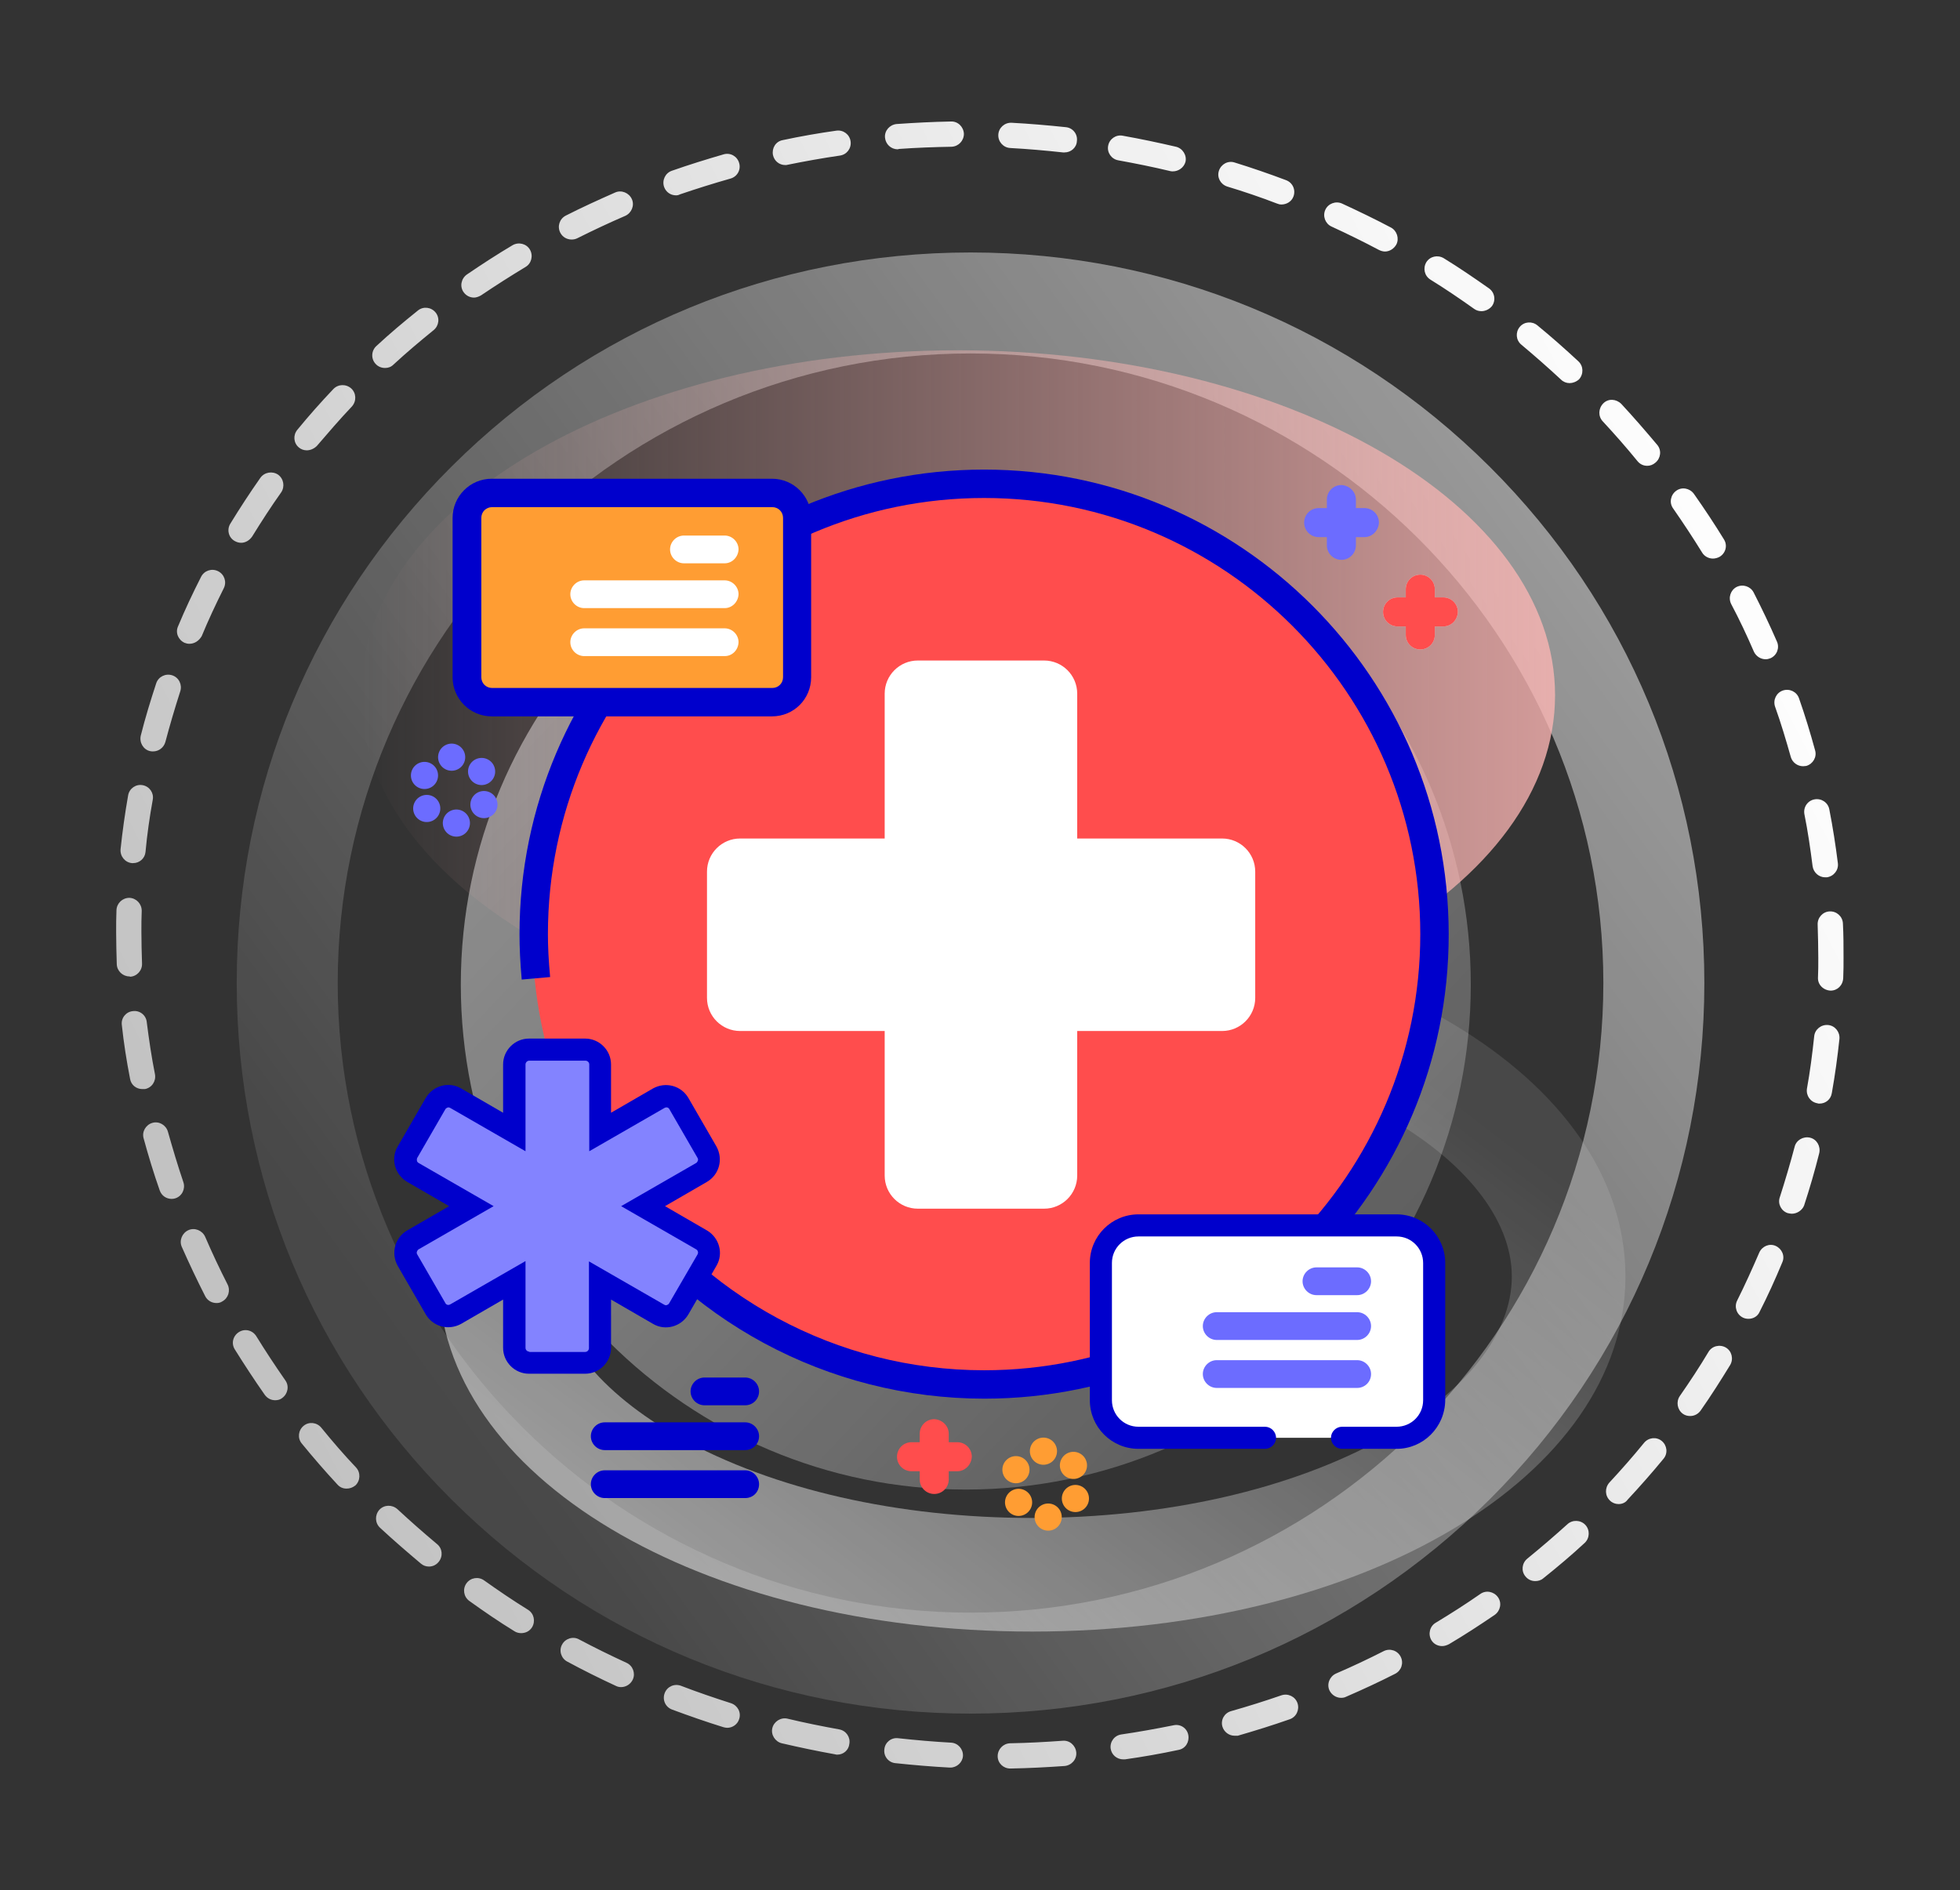 <svg width="621" height="599" viewBox="0 0 621 599" fill="none" xmlns="http://www.w3.org/2000/svg">
<rect x="0" y="0" width="621" height="599" fill="#333333" stroke="none"/>
<path d="M307.5 543C245.4 543 187 518.9 143.1 475.2C99.2 431.5 75 373.3 75 311.5C75 249.6 99.2 191.5 143.1 147.8C187 104.1 245.4 80 307.5 80C369.6 80 428 104.1 471.9 147.8C515.8 191.5 540 249.7 540 311.5C540 373.3 515.8 431.5 471.9 475.2C428 518.9 369.6 543 307.5 543ZM307.5 112C196.9 112 107 201.5 107 311.5C107 421.5 196.9 511 307.5 511C418.1 511 508 421.5 508 311.5C508 201.5 418.1 112 307.5 112Z" fill="url(#paint0_linear_580_446)"/>
<path d="M306 472C394.366 472 466 400.366 466 312C466 223.634 394.366 152 306 152C217.634 152 146 223.634 146 312C146 400.366 217.634 472 306 472Z" fill="url(#paint1_linear_580_446)"/>
<path d="M327 517C221.6 517 139 467.6 139 404.5C139 341.4 221.6 292 327 292C432.4 292 515 341.4 515 404.5C515 467.6 432.4 517 327 517ZM327 328C284.6 328 245 337 215.5 353.4C189.7 367.7 175 386.3 175 404.5C175 422.6 189.8 441.3 215.5 455.6C245 472 284.6 481 327 481C369.4 481 409 472 438.5 455.6C464.3 441.3 479 422.7 479 404.5C479 386.4 464.2 367.7 438.5 353.4C409 337 369.4 328 327 328Z" fill="url(#paint2_linear_580_446)"/>
<path d="M320.1 560.4C317.9 560.4 316.1 558.7 316.1 556.5C316.1 554.3 317.8 552.5 320 552.4C325.6 552.3 331.2 552 336.7 551.6C338.9 551.4 340.8 553.1 341 555.3C341.2 557.5 339.5 559.4 337.3 559.6C331.6 560 325.8 560.3 320.1 560.4ZM301.1 560.1C301 560.1 301 560.1 300.9 560.1C295.2 559.8 289.4 559.3 283.7 558.7C281.5 558.5 279.9 556.5 280.2 554.3C280.4 552.1 282.4 550.5 284.6 550.8C290.1 551.4 295.8 551.9 301.3 552.2C303.5 552.3 305.2 554.2 305.1 556.4C305 558.4 303.2 560.1 301.1 560.1ZM355.9 557.5C353.9 557.5 352.2 556.1 351.9 554.1C351.6 551.9 353.1 549.9 355.3 549.6C360.8 548.8 366.3 547.8 371.8 546.7C374 546.2 376.1 547.6 376.5 549.8C376.9 552 375.6 554.1 373.4 554.5C367.8 555.7 362.1 556.7 356.4 557.5C356.3 557.5 356.1 557.5 355.9 557.5ZM265.3 556C265.1 556 264.8 556 264.6 555.9C259 554.9 253.3 553.7 247.7 552.4C245.6 551.9 244.2 549.7 244.7 547.6C245.2 545.5 247.4 544.1 249.5 544.6C254.9 545.9 260.4 547 265.9 548C268.1 548.4 269.5 550.5 269.1 552.6C268.9 554.6 267.2 556 265.3 556ZM391.1 550C389.4 550 387.8 548.8 387.3 547.1C386.7 545 387.9 542.8 390.1 542.2C395.4 540.7 400.8 539 406 537.2C408.1 536.5 410.4 537.6 411.1 539.7C411.8 541.8 410.7 544.1 408.6 544.8C403.2 546.7 397.7 548.4 392.2 550C391.8 550 391.4 550 391.1 550ZM230.4 547.5C230 547.5 229.6 547.4 229.2 547.3C223.7 545.6 218.3 543.7 212.9 541.7C210.8 540.9 209.8 538.6 210.6 536.5C211.4 534.4 213.7 533.4 215.8 534.2C221 536.2 226.3 538 231.6 539.7C233.7 540.4 234.9 542.6 234.2 544.7C233.7 546.4 232.1 547.5 230.4 547.5ZM424.9 538C423.4 538 421.9 537.1 421.2 535.6C420.3 533.6 421.3 531.2 423.3 530.3C428.4 528.1 433.5 525.7 438.4 523.2C440.4 522.2 442.8 523 443.8 525C444.8 527 444 529.4 442 530.4C436.9 533 431.7 535.4 426.4 537.7C426 537.9 425.5 538 424.9 538ZM196.8 534.6C196.2 534.6 195.7 534.5 195.1 534.2C189.9 531.8 184.7 529.2 179.7 526.5C177.8 525.5 177 523 178.1 521.1C179.1 519.2 181.6 518.4 183.5 519.5C188.4 522.1 193.5 524.6 198.5 526.9C200.5 527.8 201.4 530.2 200.5 532.2C199.8 533.7 198.3 534.6 196.8 534.6ZM456.9 521.6C455.5 521.6 454.2 520.9 453.5 519.7C452.4 517.8 453 515.3 454.9 514.2C459.7 511.3 464.4 508.3 469 505.1C470.8 503.8 473.3 504.3 474.6 506.1C475.9 507.9 475.4 510.4 473.6 511.7C468.9 514.9 464 518.1 459.1 521C458.3 521.4 457.6 521.6 456.9 521.6ZM165.1 517.5C164.4 517.5 163.6 517.3 163 516.9C158.1 513.9 153.3 510.6 148.7 507.3C146.9 506 146.5 503.5 147.8 501.7C149.1 499.9 151.6 499.5 153.4 500.8C157.9 504 162.6 507.2 167.3 510.1C169.2 511.3 169.7 513.7 168.6 515.6C167.8 516.9 166.5 517.5 165.1 517.5ZM486.4 501C485.2 501 484.1 500.5 483.3 499.5C481.9 497.8 482.2 495.3 483.9 493.9C488.2 490.4 492.5 486.7 496.6 483C498.2 481.5 500.8 481.6 502.3 483.2C503.8 484.8 503.7 487.4 502.1 488.9C497.9 492.8 493.5 496.5 489 500.1C488.2 500.8 487.3 501 486.4 501ZM135.9 496.4C135 496.4 134.1 496.1 133.4 495.5C129 491.8 124.6 488 120.4 484.1C118.8 482.6 118.7 480.1 120.2 478.4C121.7 476.8 124.2 476.7 125.9 478.2C130 482 134.2 485.7 138.5 489.3C140.2 490.7 140.4 493.2 139 494.9C138.2 495.9 137.1 496.4 135.9 496.4ZM512.8 476.6C511.8 476.6 510.8 476.2 510.1 475.5C508.5 474 508.4 471.5 509.9 469.8C513.7 465.7 517.4 461.5 520.9 457.2C522.3 455.5 524.8 455.2 526.5 456.6C528.2 458 528.5 460.5 527.1 462.2C523.5 466.6 519.6 471 515.7 475.2C515 476.2 513.9 476.6 512.8 476.6ZM109.8 471.7C108.7 471.7 107.7 471.3 106.9 470.4C103 466.2 99.2 461.8 95.6 457.4C94.2 455.7 94.5 453.2 96.2 451.8C97.9 450.4 100.4 450.7 101.8 452.4C105.3 456.7 109 461 112.8 465C114.3 466.6 114.2 469.2 112.6 470.7C111.7 471.4 110.8 471.7 109.8 471.7ZM535.5 448.7C534.7 448.7 533.9 448.5 533.2 448C531.4 446.7 531 444.2 532.2 442.4C535.4 437.8 538.5 433.1 541.3 428.4C542.4 426.5 544.9 425.9 546.8 427C548.7 428.1 549.3 430.6 548.2 432.5C545.2 437.4 542.1 442.3 538.8 447C538 448.1 536.8 448.7 535.5 448.7ZM87.2 443.7C85.9 443.7 84.7 443.1 83.9 442C80.6 437.3 77.4 432.4 74.4 427.6C73.2 425.7 73.8 423.3 75.7 422.1C77.6 420.9 80 421.5 81.2 423.4C84.1 428.1 87.2 432.8 90.4 437.4C91.7 439.2 91.2 441.7 89.4 443C88.8 443.5 88 443.7 87.2 443.7ZM554 417.9C553.4 417.9 552.8 417.8 552.2 417.5C550.2 416.5 549.4 414.1 550.4 412.1C552.9 407.1 555.2 402 557.4 396.9C558.3 394.9 560.6 393.9 562.6 394.8C564.6 395.7 565.6 398 564.7 400C562.5 405.3 560.1 410.6 557.5 415.7C556.9 417.1 555.5 417.9 554 417.9ZM68.6 412.9C67.1 412.9 65.7 412.1 65 410.7C62.4 405.6 59.9 400.3 57.6 395.1C56.7 393.1 57.7 390.7 59.7 389.8C61.7 388.9 64.1 389.9 65 391.9C67.2 397 69.6 402.1 72.1 407C73.1 409 72.3 411.4 70.4 412.4C69.8 412.8 69.2 412.9 68.6 412.9ZM567.7 384.6C567.3 384.6 566.9 384.5 566.4 384.4C564.3 383.7 563.2 381.4 563.9 379.4C565.6 374.1 567.2 368.7 568.6 363.4C569.1 361.3 571.3 360 573.5 360.5C575.6 361 576.9 363.2 576.4 365.4C575 371 573.4 376.5 571.6 382C571 383.5 569.4 384.6 567.7 384.6ZM54.4 379.9C52.7 379.9 51.2 378.9 50.6 377.2C48.7 371.8 47 366.2 45.5 360.7C44.9 358.6 46.2 356.4 48.3 355.8C50.4 355.2 52.6 356.5 53.2 358.6C54.7 363.9 56.3 369.3 58.1 374.6C58.8 376.7 57.7 379 55.6 379.7C55.3 379.8 54.9 379.9 54.4 379.9ZM576.5 349.7C576.3 349.7 576 349.7 575.8 349.6C573.6 349.2 572.2 347.2 572.5 345C573.5 339.5 574.2 334 574.8 328.4C575 326.2 577 324.6 579.2 324.8C581.4 325 583 327 582.8 329.2C582.2 334.9 581.4 340.7 580.4 346.3C580.1 348.4 578.4 349.7 576.5 349.7ZM45.1 345.1C43.2 345.1 41.5 343.8 41.2 341.8C40.1 336.2 39.2 330.4 38.6 324.8C38.3 322.6 39.9 320.6 42.1 320.4C44.3 320.1 46.3 321.7 46.5 323.9C47.2 329.4 48 334.9 49.1 340.4C49.5 342.6 48.1 344.7 45.9 345.1C45.6 345.1 45.4 345.1 45.1 345.1ZM580 313.9C577.7 313.8 575.9 312 576 309.8C576.1 307.8 576.1 305.7 576.1 303.6C576.1 300.1 576 296.5 575.9 293C575.8 290.8 577.5 288.9 579.7 288.8C581.9 288.7 583.8 290.4 583.9 292.6C584.1 296.2 584.1 299.9 584.1 303.5C584.1 305.6 584.1 307.8 584 309.9C583.9 312.2 582.2 313.9 580 313.9ZM41 309.4C38.9 309.4 37.1 307.7 37 305.6C36.9 302.2 36.8 298.7 36.8 295.3C36.8 293 36.8 290.7 36.9 288.4C37 286.2 38.8 284.5 41 284.5C43.2 284.6 44.9 286.4 44.9 288.6C44.8 290.8 44.8 293.1 44.8 295.3C44.8 298.6 44.9 302 45 305.3C45.1 307.5 43.4 309.4 41.2 309.5C41.1 309.4 41.1 309.4 41 309.4ZM578.3 278C576.3 278 574.6 276.5 574.3 274.5C573.6 269 572.8 263.4 571.7 258C571.3 255.8 572.7 253.7 574.9 253.3C577.1 252.9 579.2 254.3 579.6 256.5C580.7 262.1 581.6 267.9 582.3 273.5C582.6 275.7 581 277.7 578.8 278C578.6 278 578.4 278 578.3 278ZM42.2 273.5C42.1 273.5 41.9 273.5 41.8 273.5C39.6 273.3 38 271.3 38.2 269.1C38.8 263.4 39.6 257.7 40.6 252C41 249.8 43.1 248.4 45.2 248.8C47.4 249.2 48.8 251.3 48.4 253.4C47.4 258.9 46.6 264.5 46.1 270C45.9 272 44.2 273.5 42.2 273.5ZM571.3 242.8C569.5 242.8 567.9 241.6 567.4 239.9C565.9 234.6 564.3 229.2 562.4 223.9C561.7 221.8 562.8 219.5 564.9 218.8C567 218.1 569.3 219.2 570 221.3C571.9 226.7 573.6 232.3 575.1 237.8C575.7 239.9 574.4 242.1 572.3 242.7C572 242.7 571.7 242.8 571.3 242.8ZM48.5 238.1C48.2 238.1 47.8 238.1 47.5 238C45.4 237.5 44.1 235.3 44.6 233.1C46 227.5 47.7 222 49.5 216.5C50.2 214.4 52.5 213.3 54.6 214C56.7 214.7 57.8 217 57.1 219.1C55.4 224.4 53.8 229.8 52.4 235.1C51.9 236.9 50.3 238.1 48.5 238.1ZM559.4 208.9C557.9 208.9 556.4 208 555.7 206.5C553.5 201.4 551.1 196.3 548.5 191.4C547.5 189.4 548.3 187 550.2 186C552.2 185 554.6 185.8 555.6 187.7C558.2 192.8 560.7 198 563 203.3C563.9 205.3 563 207.7 560.9 208.6C560.4 208.8 559.9 208.9 559.4 208.9ZM60 204C59.5 204 59 203.9 58.5 203.7C56.5 202.8 55.5 200.5 56.4 198.5C58.6 193.2 61.1 187.9 63.7 182.8C64.7 180.8 67.1 180 69.1 181C71.1 182 71.9 184.4 70.9 186.4C68.4 191.4 66 196.5 63.9 201.6C63 203.1 61.6 204 60 204ZM542.7 177C541.4 177 540 176.3 539.3 175.1C536.4 170.4 533.3 165.7 530.1 161.1C528.8 159.3 529.3 156.8 531.1 155.5C532.9 154.2 535.4 154.7 536.7 156.5C540 161.2 543.2 166 546.2 170.9C547.4 172.8 546.8 175.2 544.9 176.4C544.2 176.8 543.4 177 542.7 177ZM76.4 172C75.7 172 75 171.8 74.3 171.4C72.4 170.3 71.8 167.8 73 165.9C76 161 79.2 156.1 82.5 151.4C83.8 149.6 86.3 149.2 88.1 150.4C89.9 151.7 90.3 154.2 89.1 156C85.9 160.5 82.8 165.3 79.9 170C79 171.3 77.7 172 76.4 172ZM521.9 147.6C520.7 147.6 519.6 147.1 518.8 146.1C515.3 141.8 511.6 137.6 507.8 133.5C506.3 131.9 506.4 129.4 508 127.8C509.6 126.2 512.1 126.4 513.7 128C517.6 132.2 521.4 136.6 525.1 141C526.5 142.7 526.2 145.2 524.5 146.6C523.7 147.3 522.8 147.6 521.9 147.6ZM97.2 142.7C96.3 142.7 95.4 142.4 94.7 141.8C93 140.4 92.8 137.9 94.2 136.2C97.8 131.8 101.7 127.4 105.6 123.3C107.1 121.7 109.6 121.6 111.3 123.1C112.9 124.6 113 127.1 111.5 128.8C107.7 132.8 104 137.1 100.4 141.3C99.5 142.2 98.3 142.7 97.2 142.7ZM497.3 121.4C496.3 121.4 495.3 121 494.6 120.3C490.5 116.5 486.3 112.8 482 109.2C480.3 107.8 480.1 105.3 481.5 103.6C482.9 101.9 485.4 101.7 487.1 103.1C491.5 106.7 495.9 110.6 500.1 114.5C501.7 116 501.8 118.5 500.3 120.2C499.4 121 498.3 121.4 497.3 121.4ZM122 116.6C120.9 116.6 119.8 116.2 119 115.3C117.5 113.7 117.6 111.1 119.3 109.6C123.5 105.7 127.9 102 132.4 98.4C134.1 97 136.6 97.3 138 99C139.4 100.7 139.1 103.2 137.4 104.6C133.1 108.1 128.8 111.7 124.7 115.5C123.9 116.3 123 116.6 122 116.6ZM469.4 98.6C468.6 98.6 467.8 98.4 467.1 97.9C462.6 94.7 457.9 91.5 453.2 88.6C451.3 87.4 450.8 85 451.9 83.1C453.1 81.2 455.5 80.7 457.4 81.8C462.3 84.8 467.1 88.1 471.8 91.4C473.6 92.7 474 95.2 472.7 97C471.9 98 470.6 98.6 469.4 98.6ZM150.2 94.3C148.9 94.3 147.7 93.7 146.9 92.6C145.6 90.8 146.1 88.3 147.9 87C152.6 83.8 157.5 80.6 162.4 77.7C164.3 76.6 166.8 77.2 167.9 79.1C169 81 168.4 83.5 166.5 84.6C161.7 87.5 157 90.5 152.4 93.6C151.7 94 150.9 94.3 150.2 94.3ZM438.8 79.7C438.2 79.7 437.5 79.5 436.9 79.2C432 76.6 426.9 74.1 421.9 71.8C419.9 70.9 419 68.5 419.9 66.5C420.8 64.5 423.2 63.6 425.2 64.5C430.4 66.9 435.6 69.4 440.7 72.1C442.6 73.1 443.4 75.6 442.4 77.5C441.6 78.9 440.2 79.7 438.8 79.7ZM181.1 75.9C179.6 75.9 178.2 75.1 177.5 73.7C176.5 71.7 177.3 69.3 179.3 68.3C184.4 65.7 189.7 63.3 194.9 61C196.9 60.1 199.3 61.1 200.2 63.1C201.1 65.1 200.1 67.5 198.1 68.4C193 70.6 187.9 73 182.9 75.5C182.3 75.8 181.7 75.9 181.1 75.9ZM406 64.8C405.5 64.8 405.1 64.7 404.6 64.5C399.4 62.5 394.1 60.7 388.8 59.1C386.7 58.4 385.5 56.2 386.2 54.1C386.9 52 389.1 50.8 391.2 51.5C396.7 53.2 402.2 55.1 407.5 57.1C409.6 57.9 410.6 60.2 409.8 62.3C409.2 63.9 407.6 64.8 406 64.8ZM214.2 61.9C212.5 61.9 211 60.9 210.4 59.2C209.7 57.1 210.8 54.8 212.9 54.1C218.3 52.2 223.8 50.5 229.3 48.9C231.4 48.3 233.6 49.5 234.2 51.7C234.8 53.8 233.6 56 231.4 56.6C226.1 58.1 220.7 59.8 215.4 61.6C215.1 61.8 214.6 61.9 214.2 61.9ZM371.6 54.3C371.3 54.3 371 54.3 370.7 54.2C365.3 52.9 359.8 51.8 354.3 50.8C352.1 50.4 350.7 48.3 351.1 46.2C351.5 44 353.6 42.6 355.7 43C361.3 44 367 45.2 372.6 46.5C374.7 47 376.1 49.2 375.6 51.3C375.1 53.1 373.4 54.3 371.6 54.3ZM248.8 52.3C246.9 52.3 245.3 51 244.9 49.1C244.5 46.9 245.8 44.8 248 44.4C253.6 43.2 259.3 42.2 265 41.4C267.2 41.1 269.2 42.6 269.5 44.8C269.8 47 268.3 49 266.1 49.3C260.6 50.1 255 51.1 249.6 52.2C249.3 52.3 249.1 52.3 248.8 52.3ZM337.3 48.3C337.1 48.3 337 48.3 336.8 48.3C331.3 47.7 325.6 47.2 320.1 46.9C317.9 46.8 316.2 44.9 316.3 42.7C316.4 40.5 318.3 38.8 320.5 38.9C326.2 39.2 332 39.7 337.7 40.3C339.9 40.5 341.5 42.5 341.2 44.7C341.1 46.8 339.3 48.3 337.3 48.3ZM284.4 47.3C282.3 47.3 280.6 45.7 280.4 43.6C280.2 41.4 281.9 39.5 284.1 39.3C289.8 38.9 295.6 38.6 301.3 38.5C303.5 38.4 305.3 40.2 305.4 42.4C305.4 44.6 303.7 46.4 301.5 46.5C295.9 46.6 290.3 46.8 284.8 47.2C284.6 47.3 284.5 47.3 284.4 47.3Z" fill="url(#paint3_linear_580_446)"/>
<path opacity="0.8" d="M303.5 329.6C407.992 329.6 492.7 280.665 492.7 220.3C492.7 159.935 407.992 111 303.5 111C199.008 111 114.3 159.935 114.3 220.3C114.3 280.665 199.008 329.6 303.5 329.6Z" fill="url(#paint4_linear_580_446)"/>
<path d="M311.9 438.7C390.711 438.7 454.6 374.811 454.6 296C454.6 217.189 390.711 153.3 311.9 153.3C233.089 153.3 169.2 217.189 169.2 296C169.2 374.811 233.089 438.7 311.9 438.7Z" fill="#FF4D4D"/>
<path d="M311.9 439.2C232.9 439.2 168.7 375 168.7 296C168.7 217 232.9 152.8 311.9 152.8C390.9 152.8 455.1 217 455.1 296C455.1 375 390.9 439.2 311.9 439.2ZM311.9 153.8C233.5 153.8 169.7 217.6 169.7 296C169.7 374.4 233.5 438.2 311.9 438.2C390.3 438.2 454.1 374.4 454.1 296C454.1 217.6 390.3 153.8 311.9 153.8Z" fill="#FF4D4D"/>
<path d="M311.9 443.2C262.3 443.2 216.4 418.4 188.9 377L196.4 372C222.2 410.9 265.3 434.2 311.8 434.2C388 434.2 450 372.2 450 296C450 219.8 388 157.8 311.8 157.8C235.6 157.8 173.6 219.8 173.6 296C173.6 299.9 173.8 304.3 174.3 309.6L165.3 310.4C164.8 304.8 164.6 300.2 164.6 296C164.6 214.8 230.6 148.8 311.8 148.8C393 148.8 459 214.8 459 296C459.1 377.2 393.1 443.2 311.9 443.2Z" fill="#0000CC"/>
<path d="M357.2 455.6C352.6 455.6 348.8 451.8 348.8 447.2V396.7C348.8 392.1 352.6 388.3 357.2 388.3H446C450.6 388.3 454.4 392.1 454.4 396.7V447.2C454.4 451.8 450.6 455.6 446 455.6H357.2Z" fill="white"/>
<path d="M387.2 326.7H234.5C228.7 326.7 224 322 224 316.2V276.2C224 270.4 228.7 265.7 234.5 265.7H387.2C393 265.7 397.7 270.4 397.7 276.2V316.2C397.7 322 393 326.7 387.2 326.7Z" fill="white"/>
<path d="M341.3 219.8V372.5C341.3 378.3 336.6 383 330.8 383H290.8C285 383 280.3 378.3 280.3 372.5V219.8C280.3 214 285 209.3 290.8 209.3H330.8C336.6 209.3 341.3 214 341.3 219.8Z" fill="white"/>
<path d="M244.6 227H155.8C149 227 143.4 221.5 143.4 214.6V164.1C143.4 157.3 148.9 151.7 155.8 151.7H244.6C251.4 151.7 257 157.2 257 164.1V214.6C257 221.5 251.5 227 244.6 227Z" fill="#0000CC"/>
<path d="M155.9 218C154 218 152.5 216.5 152.5 214.6V164.1C152.5 162.2 154 160.7 155.9 160.7H244.7C246.6 160.7 248.1 162.2 248.1 164.1V214.6C248.1 216.5 246.6 218 244.7 218H155.9Z" fill="#FF9D33"/>
<path d="M229.6 178.5H216.7C214.3 178.5 212.3 176.5 212.3 174.1C212.3 171.7 214.3 169.7 216.7 169.7H229.6C232 169.7 234 171.7 234 174.1C233.9 176.5 232 178.5 229.6 178.5Z" fill="white"/>
<path d="M229.6 192.7H185.1C182.7 192.7 180.7 190.7 180.7 188.3C180.7 185.9 182.7 183.9 185.1 183.9H229.6C232 183.9 234 185.9 234 188.3C233.9 190.7 232 192.7 229.6 192.7Z" fill="white"/>
<path d="M229.6 207.9H185.1C182.7 207.9 180.7 205.9 180.7 203.5C180.7 201.1 182.7 199.1 185.1 199.1H229.6C232 199.1 234 201.1 234 203.5C233.9 206 232 207.9 229.6 207.9Z" fill="white"/>
<path d="M236.1 445.3H223.2C220.8 445.3 218.8 443.3 218.8 440.9C218.8 438.5 220.8 436.5 223.2 436.5H236.1C238.5 436.5 240.5 438.5 240.5 440.9C240.5 443.3 238.6 445.3 236.1 445.3Z" fill="#0000CC"/>
<path d="M236.1 459.5H191.6C189.2 459.5 187.2 457.5 187.2 455.1C187.2 452.7 189.2 450.7 191.6 450.7H236.1C238.5 450.7 240.5 452.7 240.5 455.1C240.5 457.5 238.6 459.5 236.1 459.5Z" fill="#0000CC"/>
<path d="M236.1 474.7H191.6C189.2 474.7 187.2 472.7 187.2 470.3C187.2 467.9 189.2 465.9 191.6 465.9H236.1C238.5 465.9 240.5 467.9 240.5 470.3C240.5 472.8 238.6 474.7 236.1 474.7Z" fill="#0000CC"/>
<path d="M442.5 459.1H425.2C423.3 459.1 421.7 457.5 421.7 455.6C421.7 453.7 423.3 452.1 425.2 452.1H442.5C447.1 452.1 450.9 448.4 450.9 443.7V400.2C450.9 395.6 447.2 391.8 442.5 391.8H360.7C356.1 391.8 352.3 395.5 352.3 400.2V443.7C352.3 448.3 356 452.1 360.7 452.1H400.8C402.7 452.1 404.3 453.7 404.3 455.6C404.3 457.5 402.7 459.1 400.8 459.1H360.7C352.2 459.1 345.3 452.2 345.3 443.7V400.2C345.3 391.7 352.2 384.8 360.7 384.8H442.5C451 384.8 457.9 391.7 457.9 400.2V443.7C457.8 452.3 450.9 459.1 442.5 459.1Z" fill="#0000CC"/>
<path d="M457.3 198.5H442.8C440.3 198.5 438.2 196.5 438.2 193.9C438.2 191.4 440.2 189.3 442.8 189.3H457.3C459.8 189.3 461.9 191.3 461.9 193.9C461.8 196.5 459.8 198.5 457.3 198.5Z" fill="#EAE4E4"/>
<path d="M454.6 186.7V201.2C454.6 203.7 452.6 205.8 450 205.8C447.5 205.8 445.4 203.8 445.4 201.2V186.7C445.4 184.2 447.4 182.1 450 182.1C452.5 182.1 454.6 184.1 454.6 186.7Z" fill="#EAE4E4"/>
<path d="M457.3 198.5H442.8C440.3 198.5 438.2 196.5 438.2 193.9C438.2 191.4 440.2 189.3 442.8 189.3H457.3C459.8 189.3 461.9 191.3 461.9 193.9C461.8 196.5 459.8 198.5 457.3 198.5Z" fill="#FF4D4D"/>
<path d="M454.6 186.7V201.2C454.6 203.7 452.6 205.8 450 205.8C447.5 205.8 445.4 203.8 445.4 201.2V186.7C445.4 184.2 447.4 182.1 450 182.1C452.5 182.1 454.6 184.1 454.6 186.7Z" fill="#FF4D4D"/>
<path d="M432.3 170.2H417.8C415.3 170.2 413.2 168.2 413.2 165.6C413.2 163.1 415.2 161 417.8 161H432.3C434.8 161 436.9 163 436.9 165.6C436.8 168.1 434.8 170.2 432.3 170.2Z" fill="#6C6CFF"/>
<path d="M429.6 158.3V172.8C429.6 175.3 427.6 177.4 425 177.4C422.5 177.4 420.4 175.4 420.4 172.8V158.3C420.4 155.8 422.4 153.7 425 153.7C427.5 153.8 429.6 155.8 429.6 158.3Z" fill="#6C6CFF"/>
<path d="M303.3 466.2H288.8C286.3 466.2 284.2 464.2 284.2 461.6C284.2 459.1 286.2 457 288.8 457H303.3C305.8 457 307.9 459 307.9 461.6C307.8 464.1 305.8 466.2 303.3 466.2Z" fill="#FF4D4D"/>
<path d="M300.6 454.3V468.8C300.6 471.3 298.6 473.4 296 473.4C293.5 473.4 291.4 471.4 291.4 468.8V454.3C291.4 451.8 293.4 449.7 296 449.7C298.5 449.8 300.6 451.8 300.6 454.3Z" fill="#FF4D4D"/>
<path d="M326.187 465.821C326.251 463.447 324.379 461.47 322.005 461.406C319.631 461.341 317.655 463.214 317.59 465.587C317.526 467.961 319.398 469.938 321.772 470.002C324.146 470.067 326.122 468.195 326.187 465.821Z" fill="#FF9D33"/>
<path d="M326.389 478.314C327.631 476.291 326.998 473.643 324.974 472.4C322.951 471.157 320.303 471.79 319.06 473.814C317.817 475.838 318.45 478.486 320.474 479.729C322.498 480.971 325.146 480.338 326.389 478.314Z" fill="#FF9D33"/>
<path d="M334.151 484.504C336.239 483.373 337.015 480.763 335.884 478.675C334.753 476.586 332.143 475.811 330.055 476.942C327.967 478.073 327.191 480.683 328.322 482.771C329.453 484.859 332.063 485.635 334.151 484.504Z" fill="#FF9D33"/>
<path d="M345.028 474.951C345.092 472.578 343.22 470.601 340.846 470.537C338.472 470.472 336.495 472.344 336.431 474.718C336.367 477.092 338.239 479.069 340.613 479.133C342.987 479.198 344.963 477.325 345.028 474.951Z" fill="#FF9D33"/>
<path d="M343.771 466.595C345.013 464.571 344.38 461.923 342.356 460.681C340.332 459.438 337.684 460.071 336.442 462.095C335.199 464.119 335.832 466.767 337.856 468.009C339.88 469.252 342.528 468.619 343.771 466.595Z" fill="#FF9D33"/>
<path d="M332.652 463.623C334.74 462.492 335.516 459.882 334.384 457.794C333.253 455.706 330.644 454.93 328.555 456.061C326.467 457.192 325.691 459.802 326.822 461.89C327.954 463.979 330.563 464.754 332.652 463.623Z" fill="#FF9D33"/>
<path d="M224 389.9L210.7 382.2L224 374.5C227.9 372.2 229.2 367.3 227 363.3L218.1 347.9C215.8 344 210.9 342.7 206.9 344.9L193.6 352.6V337.3C193.6 332.8 189.9 329.1 185.4 329.1H167.6C163.1 329.1 159.4 332.8 159.4 337.3V352.6L146.1 344.9C142.2 342.6 137.2 344 134.9 347.9L126 363.3C123.7 367.2 125.1 372.2 129 374.5L142.3 382.2L129 389.9C125.1 392.2 123.8 397.1 126 401.1L134.9 416.5C137.2 420.4 142.1 421.7 146.1 419.5L159.4 411.8V427.1C159.4 431.6 163.1 435.3 167.6 435.3H185.4C189.9 435.3 193.6 431.6 193.6 427.1V411.8L206.9 419.5C210.8 421.8 215.8 420.4 218.1 416.5L227 401.1C229.3 397.2 227.9 392.2 224 389.9Z" fill="#0000CC"/>
<path d="M167.7 428.3C167.1 428.3 166.5 427.8 166.5 427.1V399.6L142.7 413.3C142.5 413.4 142.3 413.5 142.1 413.5C141.9 413.5 141.4 413.5 141.1 412.9L132.2 397.5C132 397.2 132 396.8 132.1 396.6C132.2 396.4 132.3 396.1 132.6 395.9L156.4 382.2L132.6 368.5C132.3 368.3 132.1 368 132.1 367.8C132.1 367.6 132 367.3 132.2 366.9L141.1 351.5C141.4 351 142 350.9 142.1 350.9C142.3 350.9 142.5 351 142.7 351.1L166.5 364.8V337.3C166.5 336.7 167 336.1 167.7 336.1H185.5C186.1 336.1 186.7 336.6 186.7 337.3V364.8L210.5 351.1C210.7 351 210.9 350.9 211.1 350.9C211.3 350.9 211.8 350.9 212.1 351.5L221 366.9C221.2 367.2 221.2 367.6 221.1 367.8C221 368 220.9 368.3 220.6 368.5L196.8 382.2L220.6 395.9C220.9 396.1 221.1 396.4 221.1 396.6C221.2 396.8 221.2 397.1 221 397.5L212 413C211.7 413.5 211.1 413.6 211 413.6C210.8 413.6 210.6 413.5 210.4 413.4L186.6 399.7V427.2C186.6 427.8 186.1 428.4 185.4 428.4H167.7V428.3Z" fill="#8383FF"/>
<path d="M138.793 245.836C138.857 243.462 136.985 241.485 134.611 241.421C132.237 241.357 130.261 243.229 130.196 245.603C130.132 247.976 132.004 249.953 134.378 250.017C136.752 250.082 138.728 248.21 138.793 245.836Z" fill="#6C6CFF"/>
<path d="M138.871 258.435C140.114 256.411 139.481 253.763 137.457 252.52C135.433 251.277 132.785 251.91 131.542 253.934C130.299 255.958 130.933 258.606 132.956 259.849C134.98 261.092 137.628 260.458 138.871 258.435Z" fill="#6C6CFF"/>
<path d="M146.648 264.594C148.736 263.463 149.512 260.853 148.381 258.765C147.25 256.677 144.64 255.901 142.552 257.032C140.464 258.163 139.688 260.773 140.819 262.861C141.95 264.949 144.56 265.725 146.648 264.594Z" fill="#6C6CFF"/>
<path d="M157.631 255.067C157.695 252.693 155.823 250.716 153.449 250.652C151.076 250.587 149.099 252.46 149.035 254.834C148.97 257.207 150.842 259.184 153.216 259.248C155.59 259.313 157.567 257.441 157.631 255.067Z" fill="#6C6CFF"/>
<path d="M156.253 246.715C157.496 244.691 156.863 242.043 154.839 240.801C152.815 239.558 150.167 240.191 148.925 242.215C147.682 244.239 148.315 246.887 150.339 248.13C152.363 249.372 155.011 248.739 156.253 246.715Z" fill="#6C6CFF"/>
<path d="M145.148 243.713C147.236 242.582 148.012 239.972 146.881 237.884C145.75 235.796 143.14 235.02 141.052 236.151C138.964 237.282 138.188 239.892 139.319 241.98C140.45 244.068 143.06 244.844 145.148 243.713Z" fill="#6C6CFF"/>
<path d="M430 410.4H417.1C414.7 410.4 412.7 408.4 412.7 406C412.7 403.6 414.7 401.6 417.1 401.6H430C432.4 401.6 434.4 403.6 434.4 406C434.4 408.4 432.4 410.4 430 410.4Z" fill="#6C6CFF"/>
<path d="M430 424.6H385.5C383.1 424.6 381.1 422.6 381.1 420.2C381.1 417.8 383.1 415.8 385.5 415.8H430C432.4 415.8 434.4 417.8 434.4 420.2C434.4 422.6 432.4 424.6 430 424.6Z" fill="#6C6CFF"/>
<path d="M430 439.8H385.5C383.1 439.8 381.1 437.8 381.1 435.4C381.1 433 383.1 431 385.5 431H430C432.4 431 434.4 433 434.4 435.4C434.4 437.9 432.4 439.8 430 439.8Z" fill="#6C6CFF"/>
<defs>
<linearGradient id="paint0_linear_580_446" x1="133.3" y1="438.52" x2="496.216" y2="173.896" gradientUnits="userSpaceOnUse">
<stop stop-color="white" stop-opacity="0.1"/>
<stop offset="1" stop-color="white" stop-opacity="0.5"/>
</linearGradient>
<linearGradient id="paint1_linear_580_446" x1="141.739" y1="156.489" x2="435.538" y2="434.638" gradientUnits="userSpaceOnUse">
<stop stop-color="white" stop-opacity="0.5"/>
<stop offset="1" stop-color="white" stop-opacity="0.2"/>
</linearGradient>
<linearGradient id="paint2_linear_580_446" x1="404.434" y1="303.398" x2="243.131" y2="514.004" gradientUnits="userSpaceOnUse">
<stop stop-color="white" stop-opacity="0.1"/>
<stop offset="1" stop-color="white" stop-opacity="0.5"/>
</linearGradient>
<linearGradient id="paint3_linear_580_446" x1="75.663" y1="421.063" x2="564.72" y2="167.753" gradientUnits="userSpaceOnUse">
<stop stop-color="white" stop-opacity="0.7"/>
<stop offset="1" stop-color="white"/>
</linearGradient>
<linearGradient id="paint4_linear_580_446" x1="114.333" y1="220.333" x2="492.646" y2="220.333" gradientUnits="userSpaceOnUse">
<stop stop-color="#FBB5B3" stop-opacity="0"/>
<stop offset="1" stop-color="#FBB5B3"/>
</linearGradient>
</defs>
</svg>
